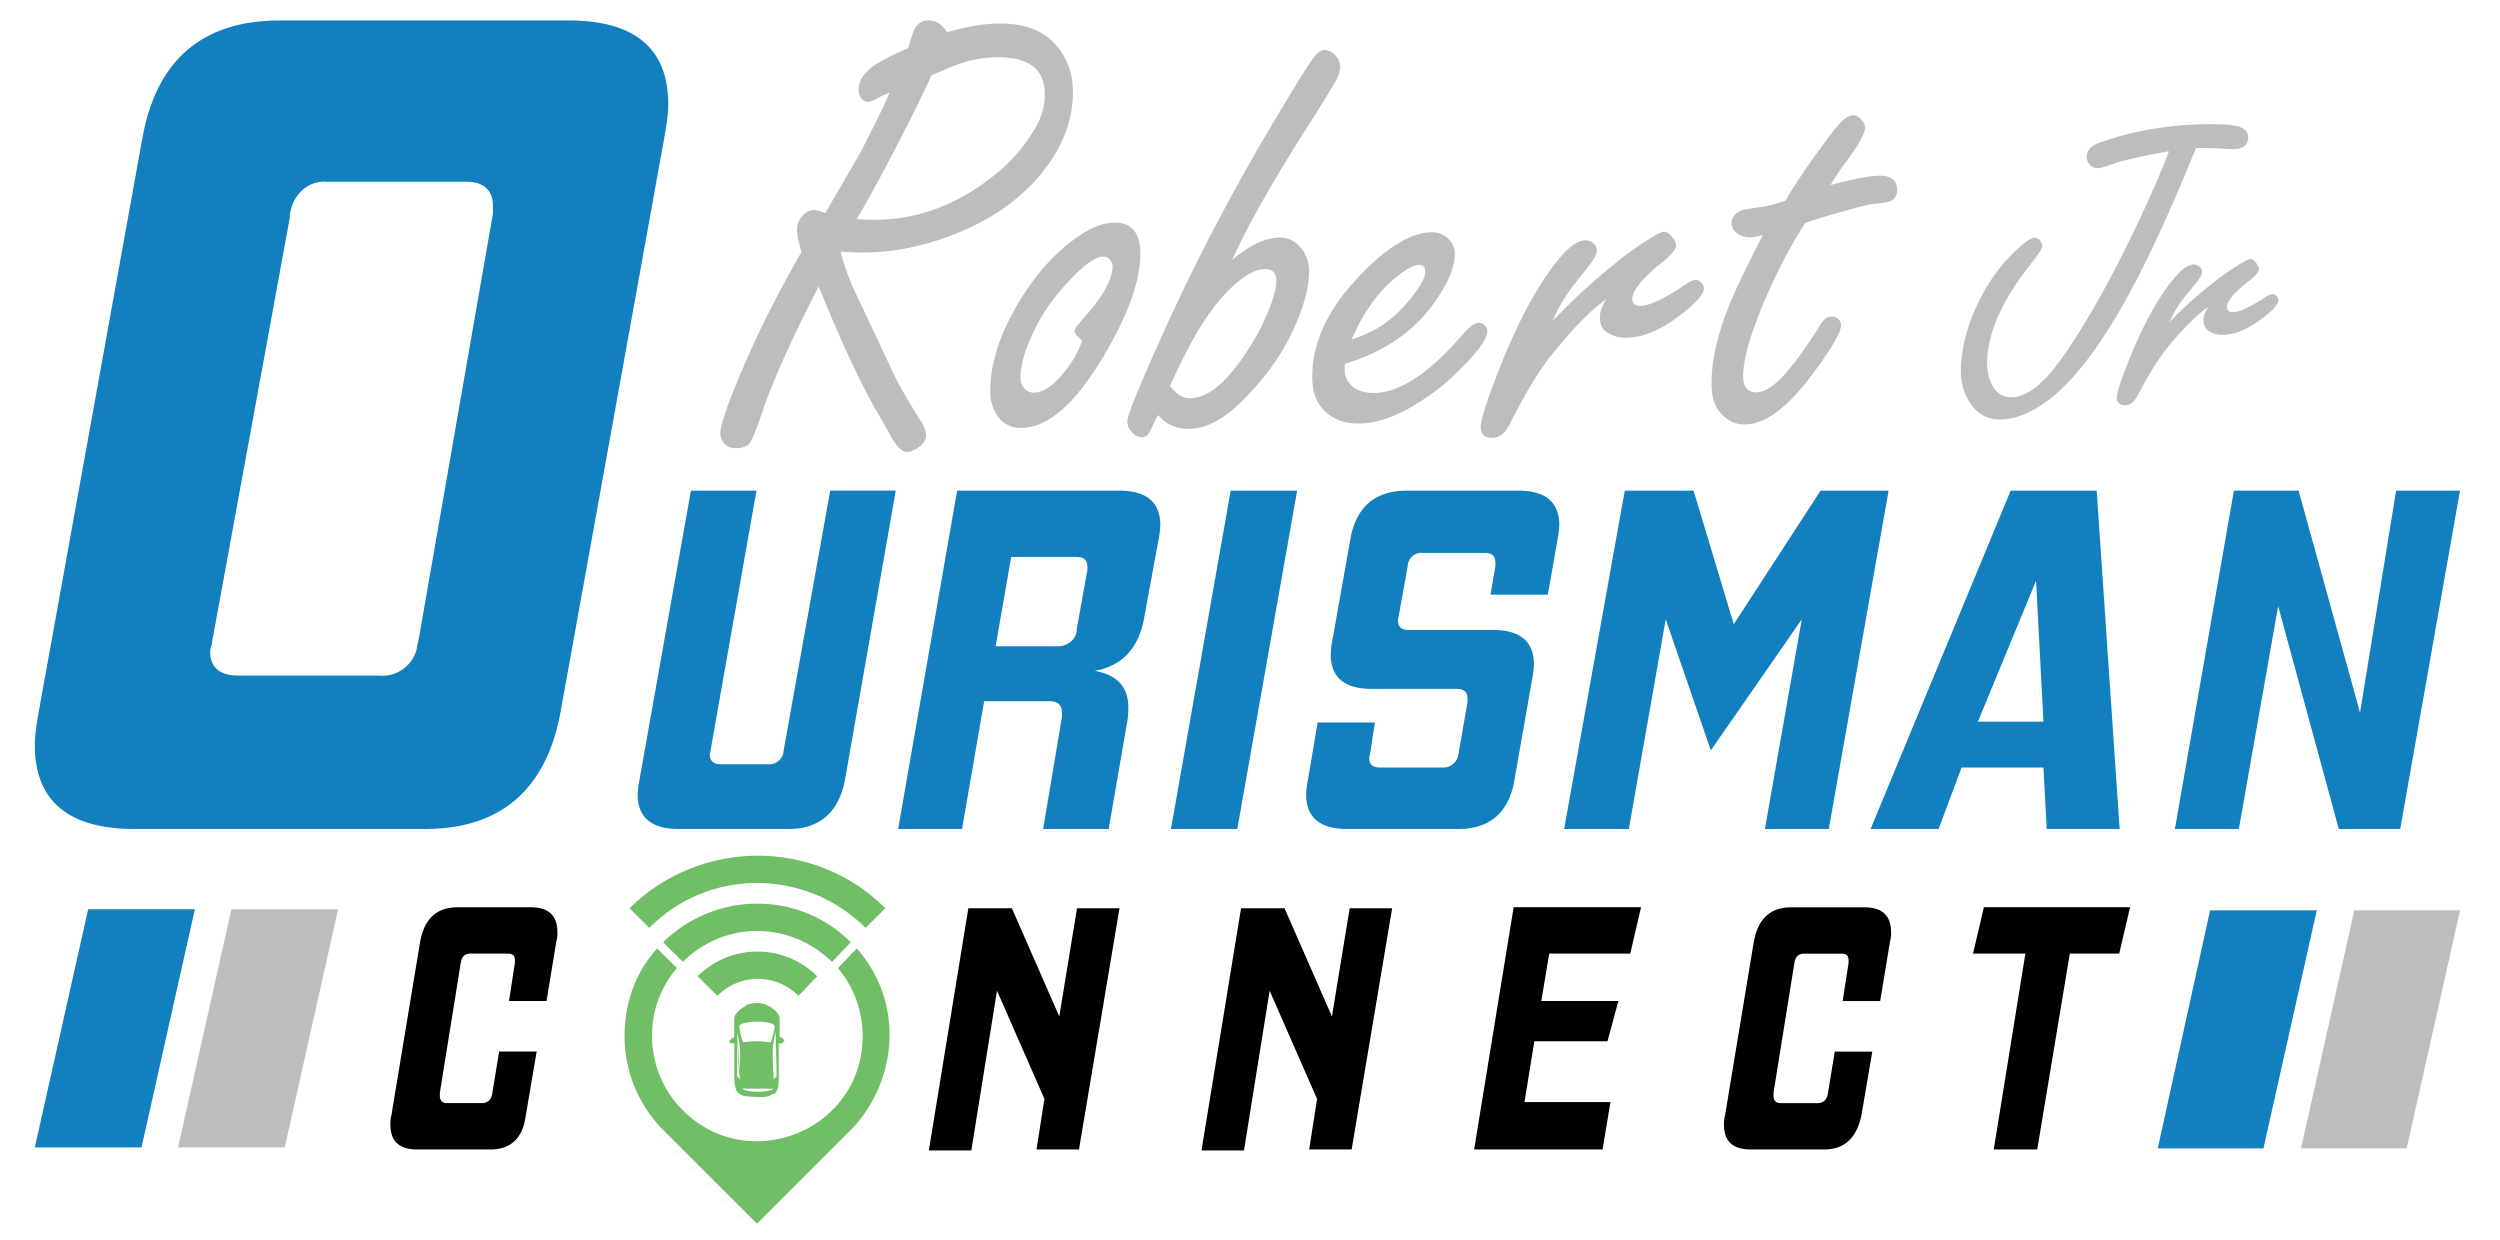 <svg viewBox="0 0 2050.67 1017.22" xmlns="http://www.w3.org/2000/svg"><g fill="#127fbe"><path d="m348.78 680h-238.53c-53.92 0-81.69-22.88-81.69-68.62 0-9.81 1.63-18 3.26-27.78l85-470.44c11.44-63.71 49-96.39 112.73-96.39h236.9c53.92 0 81.69 22.87 81.69 68.62 0 9.8-1.63 18-3.27 27.77l-85 470.44c-11.43 63.69-49.01 96.4-111.09 96.4zm-5.08-157 60.63-347.76v-6.54c0-13.07-8.17-19.6-21.24-19.6h-114.37c-16.34-1.64-29.41 11.43-31 27.77v1.64l-63.72 347.88c0 3.27-1.63 4.9-1.63 8.17 0 13.07 8.17 19.6 22.87 19.6h116c14.71 1.64 29.41-9.8 31-24.5 1.1-4.88 1.46-6.66 1.46-6.66z"/><path d="m646.66 680h-90c-22.17 0-33.6-9.41-33.6-28.23a65.4 65.4 0 0 1 1.35-11.42l42.33-237.89h53.76l-37.63 213c0 1.35-.67 2-.67 3.36 0 5.38 3.36 8.07 8.73 8.07h39a11.86 11.86 0 0 0 12.77-10.08v-.67l38.3-213.7h53.76l-41.76 237.88c-5.35 26.21-20.8 39.68-46.34 39.68z"/><path d="m909.41 680h-53.76l15.46-92.07v-3.36c0-6-3.36-9.41-10.08-9.41h-53.76l-18.14 104.84h-52.42l48.38-277.54h133.06c22.18 0 33.6 9.41 33.6 28.22a66.58 66.58 0 0 1 -1.34 11.43l-12.1 65.85q-7 36.29-40.32 42.34c18.82 3.36 27.55 13.44 27.55 30.24a66.59 66.59 0 0 1 -.67 10.08zm-26.2-164 8.73-48.39v-2.69c0-5.37-2.69-8.06-8.73-8.06h-53.76l-12.77 73.25h52.41c7.4-.67 14.12-6.05 14.12-14.11z"/><path d="m1014.92 680h-54.43l49-277.54h54.51z"/><path d="m1196.36 680h-91.36c-22.18 0-33.6-9.41-33.6-28.23a66.35 66.35 0 0 1 1.34-11.42l8.06-47.71h47l-4 25.53c0 1.35-.67 2.69-.67 3.36 0 5.38 2.69 8.07 8.74 8.07h51.74a12.52 12.52 0 0 0 12.77-11.43l7.39-42.33v-2.69c0-5.38-2.69-8.07-8.74-8.07h-69.88c-22.18 0-33.6-9.41-33.6-28.22a66.58 66.58 0 0 1 1.34-11.43l14.78-83.32c4.71-26.21 20.16-39.65 46.37-39.65h91.39c22.18 0 33.6 9.41 33.6 28.22a66.58 66.58 0 0 1 -1.34 11.43l-8.06 45.69h-47l4-23.52v-2.69c0-5.37-2.69-8.06-8.74-8.06h-51.07c-6-.67-11.42 4-12.1 10.08v.67l-7.39 41c0 1.35-.67 2-.67 3.36 0 5.38 2.69 8.07 8.74 8.07h69.21c22.18 0 33.6 9.41 33.6 28.22a66.58 66.58 0 0 1 -1.34 11.43l-14.82 84.64c-4.7 25.53-20.16 39-45.69 39z"/><path d="m1500.1 680h-52.41l30.24-172-74.59 107.52-37-107.52-30.24 172h-53.09l49.73-277.54h56.44l32.97 109.54 71.23-109.53h55.78z"/><path d="m1678.86 680-2.69-50.4h-67.17l-18.85 50.4h-55.77l114.91-277.54h70.56l18.81 277.54zm-8.74-203.62-47.71 115.58h53.76z"/><path d="m1968.83 680h-50.4l-49.73-182.82-32.25 182.82h-52.45l48.39-277.54h53.08l50.4 182.11 29.57-182.11h52.42z"/></g><path d="m1801.27 121.51q-33.57 83.24-62.79 133.67-29.22 50.07-56.53 71.7-22.48 17.47-42 17.18-16.15-.24-24.93-15.06a47.17 47.17 0 0 1 -6.6-25.26q.45-30.86 18.77-64.18a141.69 141.69 0 0 1 29.38-36.84q8.62-7.72 12.43-7.72 2.58 0 4.74 2.82a6.55 6.55 0 0 1 1.4 4.25q0 2.74-10.15 15.46-34.44 43.74-35 79.73a37.78 37.78 0 0 0 4.49 19.35q5.18 9.08 14.92 9.22 19.27.29 42.54-33 29.65-42.17 62.84-112.37 15.75-33.56 24.35-56.38-35.36 6.25-49.2 11.56-6.1 2.31-9.77 2.24-3.85 0-6.74-3.77a9.09 9.09 0 0 1 -1.75-5.72q.12-7.71 10.64-11.41 44.67-15.85 96.09-15.09 14.68.22 20.34 2.88 5.48 2.66 5.39 8-.15 9.73-13 9.54-3.68 0-9.91-.51-6.24-.28-10.46-.34c-2.02-.02-5.21-.01-9.49.05z" fill="#bbbdbf"/><path d="m1779.53 264.19a359.38 359.38 0 0 1 42.06-37 171.34 171.34 0 0 1 18.18-12q4.82-2.69 6.1-2.67c1.83 0 3.65 1.41 5.44 4.13a7 7 0 0 1 1.6 4.06q-.06 3.3-7.11 8.89-19 14.59-19.07 22.12-.06 4.23 4.71 4.3 7.89.12 27.37-12.63c2.23-1.44 4.07-2.15 5.54-2.12a4.24 4.24 0 0 1 2.92 1.51 4.93 4.93 0 0 1 1.6 3.51q-.09 5.52-15.68 16.66-16.34 11.88-30.84 11.66a20 20 0 0 1 -10.79-3.28q-4.18-2.64-4.08-9.24.06-4.59 4-10.41-14.65 10.06-34.68 34.74-11.61 15.25-23.15 37.67-4.35 8.38-10.59 8.29-6.79-.1-6.7-6.53.09-6.24 11.15-33.26 16.39-40.16 34-62.11 10.85-13.62 18-13.51a7.41 7.41 0 0 1 4.39 1.54 5.57 5.57 0 0 1 2.31 4.62c0 1.84-1.29 4.39-3.78 7.66q-.75.91-9.92 12.16a96.42 96.42 0 0 0 -12.98 21.24z" fill="#bbbdbf"/><path d="m643.59 854.09c-.81-1.69-2.43-3.39-4.05-3.39v-15.21c0-5.08-8.11-10.15-8.92-10.15s-2.43-2.54-9.72-2.54-9.73 2.54-9.73 2.54-8.91 5.07-8.91 10.15v15.21c-1.62.85-3.24 1.7-4 3.39l.81 1.69h3.24m0 0v29.59c0 3.38.81 5.92 1.62 9.3l2.43 2.54a2.8 2.8 0 0 1 1.62.84c2.43 1.7 12.16 1.7 12.16 1.7s9.72.84 12.15-1.7c.81 0 1.62-.84 2.43-.84s1.62-.85 2.44-2.54c1.62-2.53 1.62-5.92 1.62-9.3v-29.59h3.22l.81-1.69zm18.59-17.78c5.67 0 14.58.85 14.58 4.23a72.89 72.89 0 0 1 -3.24 12.68c-.81 0-8.1-.84-11.34-.84s-10.54.84-11.35.84a72.89 72.89 0 0 1 -3.24-12.68c0-3.38 9.73-4.23 14.59-4.23zm-13.78 47.35-2.43-2.54v-36.33m0 .84a67 67 0 0 1 2.43 17.76c0 7.61-.81 19.45-.81 21.14zm30 45.66c-.81.85-4.86 2.54-13 2.54-8.91 0-12.16-1.69-13-2.54m28.37-10.15-2.44 2.54c0-1.69-.81-13.53-.81-21.14a67 67 0 0 1 2.43-17.75z" fill="#70bf66"/><path d="m710 761.08 16.24-16.08c-57.53-57.49-151.53-57.49-209.87 0l16.2 16.07c48.62-49.07 128.03-49.07 177.43.01z" fill="#70bf66"/><path d="m670.33 800.82a69.36 69.36 0 0 0 -98.05 0l16.21 16.06a46.53 46.53 0 0 1 66.44 0z" fill="#70bf66"/><path d="m697.88 772.92c-42.14-42.28-111-42.28-154 0l16.24 16.08c34-33.82 87.52-33.82 122.36 0z" fill="#70bf66"/><path d="m702.74 778-15.4 16.07a87 87 0 0 1 20.26 55.8c0 76.94-93.18 115-147.48 60.88-31.6-31.29-34-82.86-4.86-116.68l-16.2-16.07c-17.83 19.45-26.74 44.81-26.74 71.87a109.15 109.15 0 0 0 31.6 76.94l77 76.94 77-76.94c37.23-38.06 45.34-103.16 4.82-148.81z" fill="#70bf66"/><path d="m116.07 941.18h-87.51l43.75-195.32h87.52z" fill="#127fbe"/><path d="m233.57 941.18h-87.52l43.76-195.32h87.51z" fill="#bbbdbf"/><path d="m402.11 942.87h-60q-21.88 0-21.88-20.3a24.42 24.42 0 0 1 .81-7.61l23.5-142c3.24-18.6 13-28.75 30.79-28.75h60q21.87 0 21.87 20.29a24.36 24.36 0 0 1 -.81 7.61l-8.1 49h-30.78l4.86-31.28v-1.69c0-4.23-1.62-5.92-5.67-5.92h-30.79c-4.87 0-7.3 2.53-8.11 8.45l-17 105.69v2.54c0 3.38 1.62 5.92 5.67 5.92h29.17c4.05 0 7.29-2.54 8.1-7.61l5.68-34.67h30.78l-8.92 52.46q-3.64 27.88-29.17 27.87z"/><path d="m885.06 942.87h-34.84l6.48-41.43-38.89-88.78-21.07 131.05h-34.85l32.42-198.71h35.69l38.9 88.78 14.54-88.78h34.85z"/><path d="m1108.71 942.87h-34.84l6.48-41.43-38.9-88.78-21.06 131.05h-34.85l32.46-198.71h35.65l38.89 88.78 14.55-88.78h34.84z"/><path d="m1314.53 942.87h-105.34l32.41-198.7h104.53l-8.91 38.05h-66.45l-6.48 38.89h63.21l-8.92 33h-60l-8.1 49.88h70.52z"/><path d="m1496 942.87h-60q-21.88 0-21.88-20.3a24.42 24.42 0 0 1 .88-7.57l23.5-142c3.24-18.6 13-28.75 30.79-28.75h60q21.87 0 21.88 20.29a24.07 24.07 0 0 1 -.82 7.61l-8.1 49h-30.79l4.86-31.28v-1.69c0-4.23-1.62-5.92-5.67-5.92h-30.79c-4.86 0-7.3 2.53-8.11 8.45l-17 105.69v2.54c0 3.38 1.62 5.92 5.67 5.92h30.79c4 0 7.29-2.54 8.1-7.61l5.68-34.67h30.79l-8.94 52.42c-4.06 18.57-13.78 27.87-30.84 27.87z"/><path d="m1671.07 942.87h-35.65l25.93-160.65h-42.95l8.92-38.05h119.92l-8.91 38.05h-40.52z"/><path d="m1856.63 942.02h-86.7l42.95-195.31h87.51z" fill="#127fbe"/><path d="m1974.13 942.02h-86.7l43.75-195.31h86.71z" fill="#bbbdbf"/><path d="m671.51 235.05q-33.51 65.01-46.58 103.95-7.68 22.53-10.49 25.08c-2.4 2.39-6.06 3.59-11 3.59q-6.13 0-9.47-4.1a12.56 12.56 0 0 1 -3.07-7.93q0-12 23-64 16.38-37.37 43.51-85-3.58-11.76-3.58-17.91a16.53 16.53 0 0 1 6.65-13.82 11.52 11.52 0 0 1 7.17-2.56q3.58 0 9.21 2.56 3.84-6.66 28.41-48.89 22-42.73 24.32-50.16-6.92 3.08-11 5.38c-2.9 1.53-5.21 2.3-6.91 2.3-2.22 0-4.09-1.19-5.63-3.58a11.62 11.62 0 0 1 -1.79-6.4q0-12.8 17.15-22.52a185 185 0 0 1 23.59-11.52q3.33-12 5.38-15.87 3.57-6.91 11.51-6.91 8.7 0 15.1 9.73a187.89 187.89 0 0 1 22.91-5.38 127.46 127.46 0 0 1 20.6-1.79q29.68 0 45 16.89 14.58 16.13 14.59 39.16 0 37.62-29.44 71.15-27.65 31.23-73.65 47.86-35.31 12.79-69.61 12.8-5.9 0-17.91-.77a204.8 204.8 0 0 0 11 31.22q12 25.33 34.3 72.69 6.39 12.54 21 35.83 3.84 6.14 3.84 11.26 0 4.86-5.63 9.21-5.89 4.09-10 4.1-6.41 0-13.57-13.57-3.58-6.39-9-15.87-19.71-32.49-49.91-106.21zm31.22-55.28c6.49.35 11.35.51 14.59.51q53 0 99-37.11a138 138 0 0 0 32.76-37.88 54.17 54.17 0 0 0 7.93-28.15q0-15.09-9.6-22.65t-28.79-7.55a98.81 98.81 0 0 0 -35.06 6.66q-6.86 2.55-19.66 8.4-9 20.48-29.17 59.25t-32 58.52z" fill="#bbbdbf"/><path d="m914.39 182.59q21 0 21 25.59 0 34-31.48 86.25-34.31 56.57-66.3 56.57-14.83 0-21.75-13.82a35.74 35.74 0 0 1 -3.59-16.64q0-32.75 22.53-71.15 21-35.56 49.39-55.28 16.64-11.53 30.2-11.52zm-26.62 96.74q-6.39-5.11-6.39-7.94 0-2 8.19-11.26 23-25.84 23-41.71a7.72 7.72 0 0 0 -1.28-4.1 6.79 6.79 0 0 0 -6.4-3.84q-8.19 0-24.06 15.87-20.48 20.47-31.22 42.23-12.54 24.82-12.54 41.2a13.16 13.16 0 0 0 2.3 7.68 10.05 10.05 0 0 0 8.45 4.61q12.28 0 26.36-18.43a79.32 79.32 0 0 0 10-15.87q3.82-8.17 3.59-8.44z" fill="#bbbdbf"/><path d="m1010.62 213.3q21.75-18.44 39.16-18.43 10.76 0 17.66 9a28.53 28.53 0 0 1 6.4 18.43q0 20-13.06 48.37-14.58 31.47-42.22 58.61-22.78 22.51-43.51 22.52a33.63 33.63 0 0 1 -13.95-2.82 31.76 31.76 0 0 1 -11.1-8.48q-2.06 3.58-2.56 4.6-4.35 9.48-6 11.52c-1.11 1.37-2.85 2.05-5.24 2.05-3.08 0-6-1.79-8.71-5.38a12.2 12.2 0 0 1 -2.81-7.67q0-7.17 29.43-72.43a1745.89 1745.89 0 0 1 95.41-181.19q22-36.85 26.88-43.26 5.37-7.68 10-7.68 5.63 0 10 5.63a13.35 13.35 0 0 1 2.82 8.45q0 5.37-4.87 13.57-1 1.78-16.12 26.36-46.37 71.65-67.61 118.23zm-43.12 110.82a15.13 15.13 0 0 0 8.32 2.56q22.26 0 47.09-38.65a183.08 183.08 0 0 0 18.17-34.55q5.88-15.36 5.88-22.78c0-3.41-.76-5.92-2.3-7.55s-3.93-2.43-7.16-2.43q-11.79 0-28.41 16.12-16.65 15.89-32.76 45.82-7.68 14.34-13.33 26.87l-3.33 6.91a31.42 31.42 0 0 0 7.83 7.68z" fill="#bbbdbf"/><path d="m1103 298.52v4.61a16.72 16.72 0 0 0 2.82 9.73q6.39 9.47 21 9.47 32 0 74-49.14 7.42-8.44 12.54-8.45a7.44 7.44 0 0 1 6.66 6.65q0 10-24.57 33.79a185 185 0 0 1 -41 30.45q-21.76 11.78-40.44 11.78-19.2 0-30.2-13.31-7.42-9.21-7.42-25.08 0-43.24 40.69-84.72 33-33.78 57.59-33.78a19.4 19.4 0 0 1 12 4.09 17.24 17.24 0 0 1 6.66 14.08q0 13.58-12.54 33.27-25.79 40.95-77.79 56.56zm5.63-20q17.91-6.13 28.16-13.82a113.77 113.77 0 0 0 28.41-31.22q3.84-6.15 3.83-11 0-5.12-4.86-5.12-6.66 0-18.94 10-22 17.64-36.59 51.2z" fill="#bbbdbf"/><path d="m1273.47 263.46a499.89 499.89 0 0 1 57.84-52.46 238.93 238.93 0 0 1 25.08-17.14q6.64-3.84 8.44-3.84 3.84 0 7.68 5.63a9.68 9.68 0 0 1 2.31 5.63q0 4.6-9.73 12.54-26.09 20.72-26.09 31.18 0 5.9 6.66 5.89 11 0 37.88-18.17 4.61-3.08 7.68-3.07a5.92 5.92 0 0 1 4.09 2 6.84 6.84 0 0 1 2.3 4.87q0 7.68-21.49 23.54-22.55 16.94-42.77 16.94a27.73 27.73 0 0 1 -15.1-4.36q-5.88-3.57-5.88-12.79 0-6.39 5.37-14.59-20.22 14.34-47.6 49.14-15.87 21.49-31.48 53-5.88 11.77-14.59 11.77-9.46 0-9.47-9 0-8.7 14.85-46.58 22-56.29 46.06-87.27 14.85-19.2 24.83-19.2a10.28 10.28 0 0 1 6.14 2.05 7.78 7.78 0 0 1 3.33 6.4q0 3.84-5.12 10.75-1 1.29-13.56 17.15a134.54 134.54 0 0 0 -17.66 29.99z" fill="#bbbdbf"/><path d="m1480.77 182.84a417.76 417.76 0 0 0 -30.71 57.84q-20.22 45.57-20.22 68.08 0 6.4 2.69 9.73c1.79 2.22 4.48 3.32 8.06 3.32q12.79 0 31-24.05a308.06 308.06 0 0 0 20.41-29.69q4.86-8.44 10.5-8.45a7.67 7.67 0 0 1 5.63 2.31 7 7 0 0 1 2 4.6q0 9.48-24.82 42.23-29.7 39.42-54.26 39.41-13 0-21.75-12-5.38-7.68-5.38-21.76 0-31 17.92-72.17 4.35-10.23 24.06-49.4a45.54 45.54 0 0 1 -10.5 1.79 17.55 17.55 0 0 1 -9.47-2.55q-5.62-3.59-5.63-9 0-6.39 7.42-10.24 2.06-1 18.94-3.33a134.33 134.33 0 0 0 17.92-4.86q9-16.12 29.17-43.76 11.27-15.36 15.62-20 6.13-6.39 10.75-6.4 3.32 0 6.65 3.59 3.08 3.33 3.07 6.65 0 6.66-14.33 26.36a240 240 0 0 0 -14.08 20.73q28.41-7.68 40.7-7.67 14.07 0 14.07 11.77a9.35 9.35 0 0 1 -4.86 8.7q-2.57 1.53-13.31 2.56-4.35-.25-38.64 9.73-9.39 2.87-18.62 5.93z" fill="#bbbdbf"/></svg>